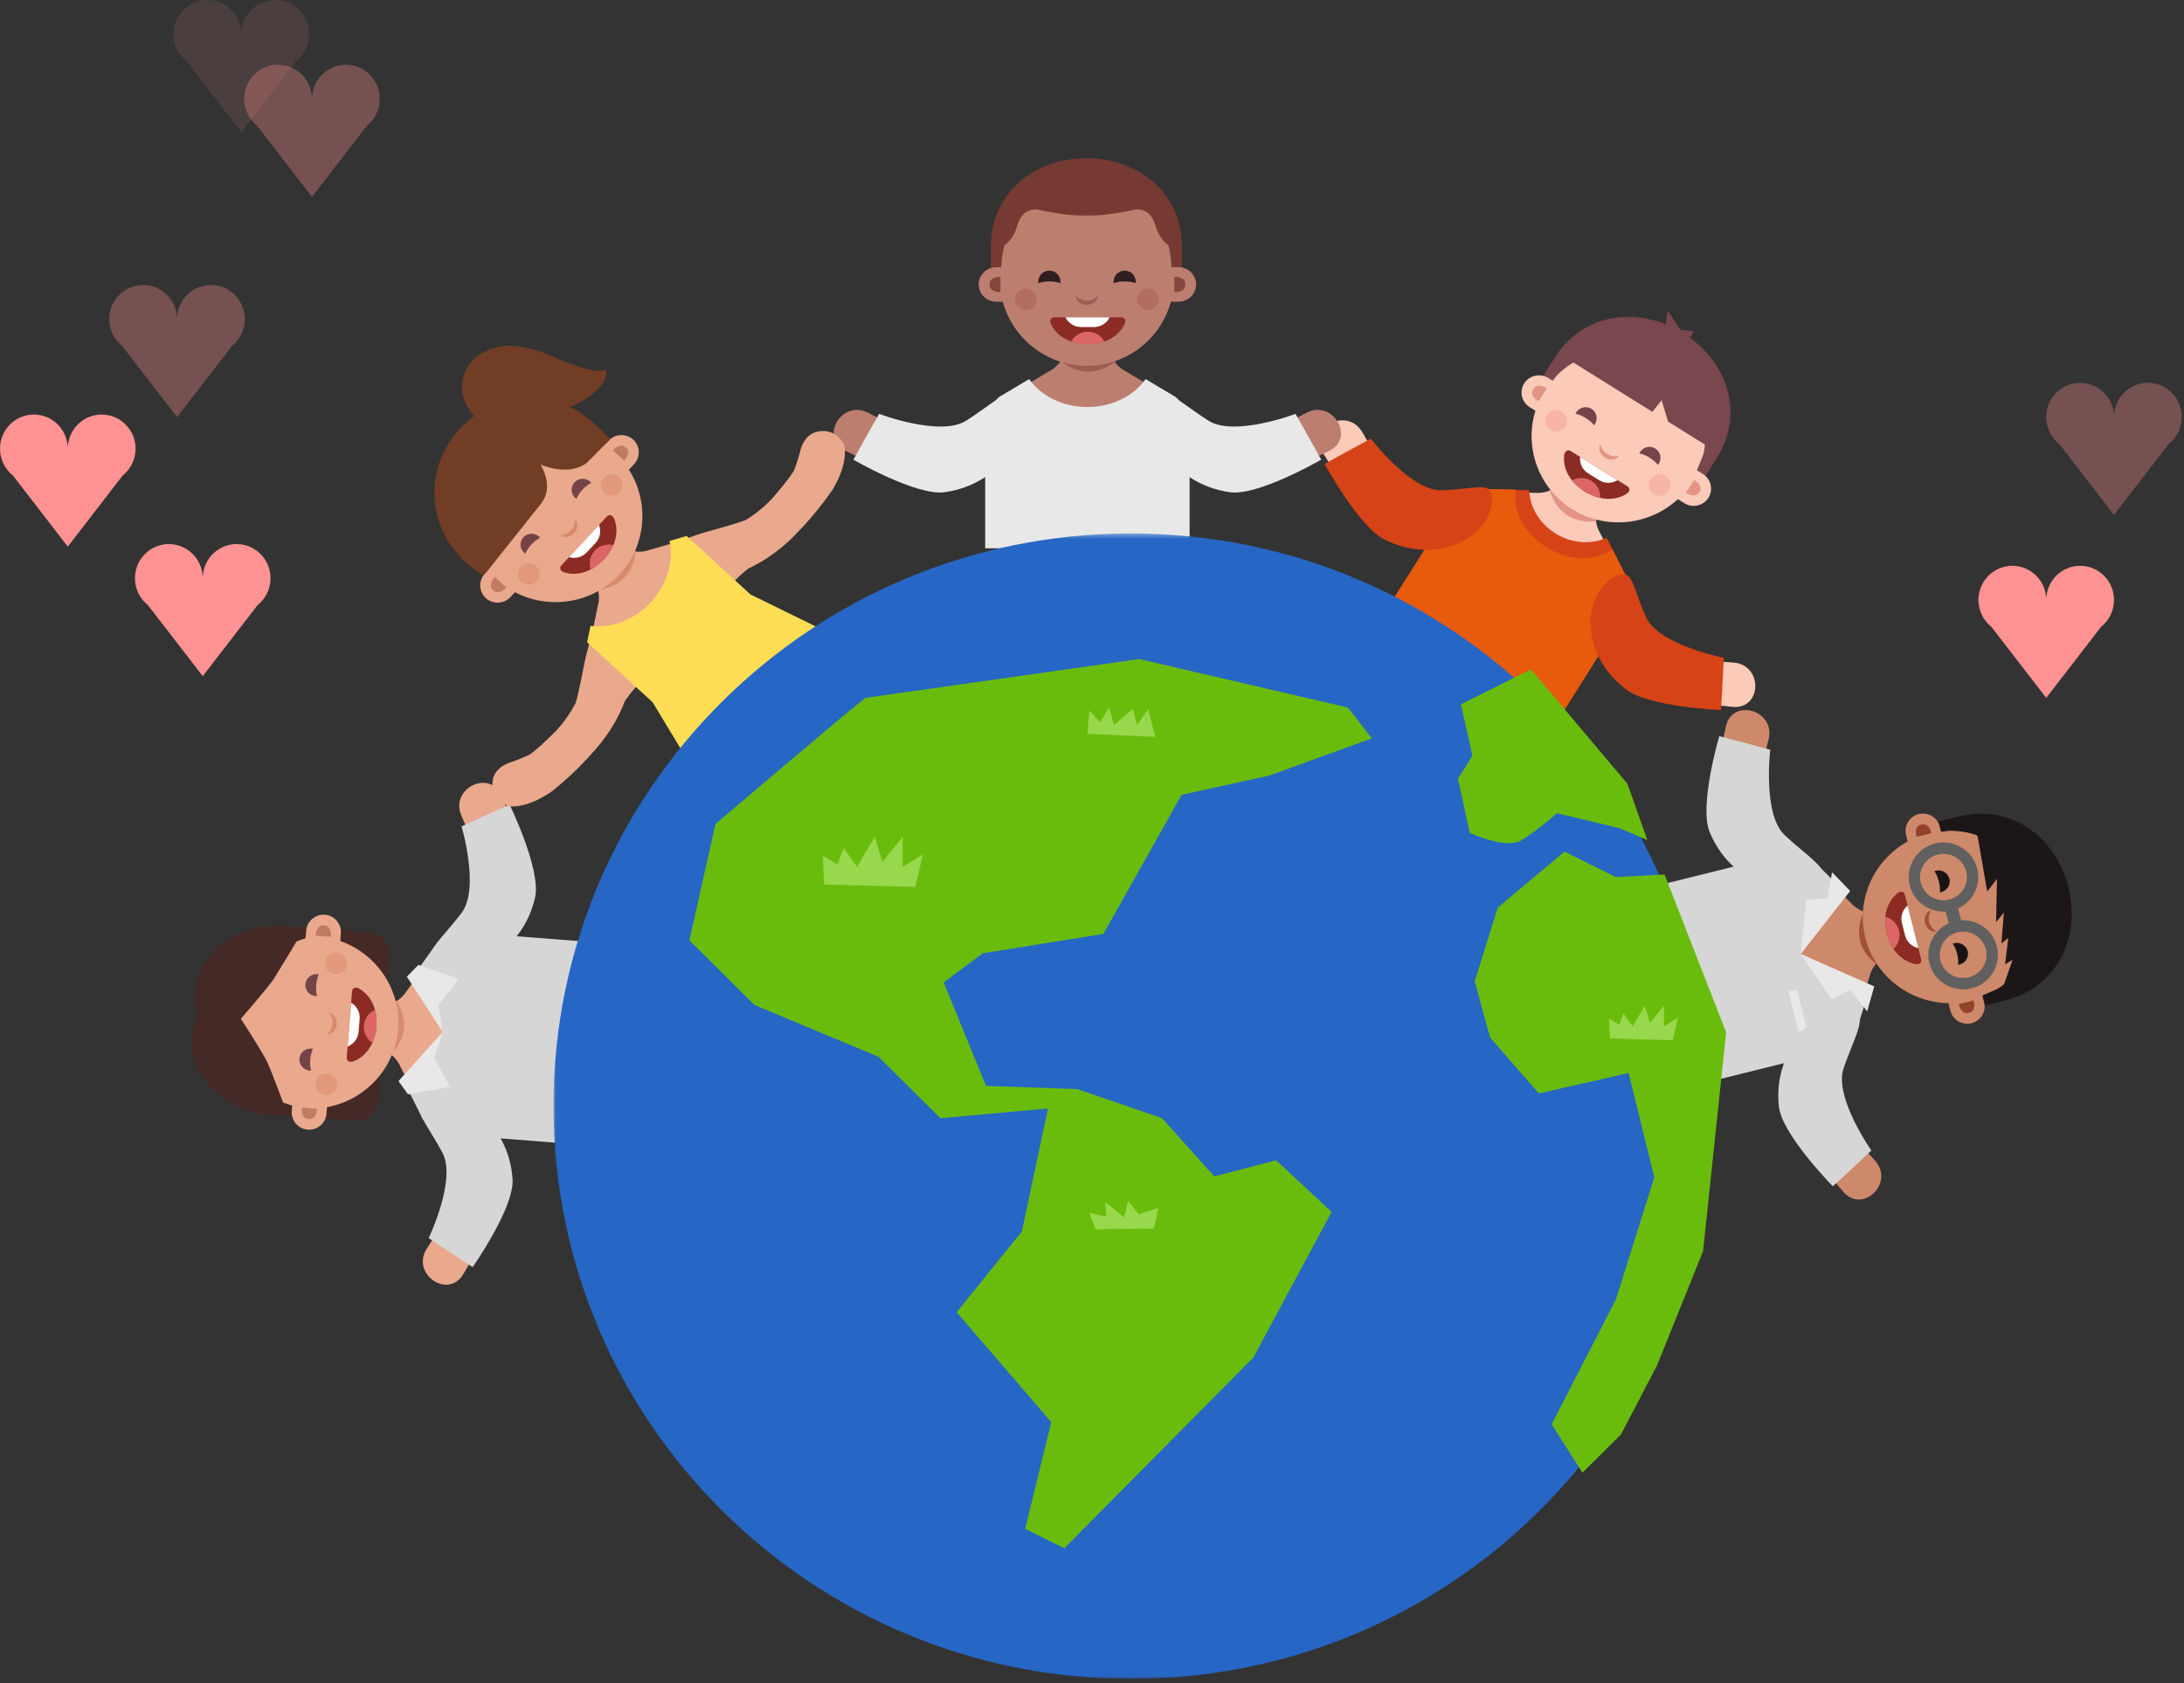 <?xml version="1.0" encoding="UTF-8"?>
<svg width="432px" height="333px" viewBox="0 0 432 333" version="1.1" xmlns="http://www.w3.org/2000/svg" xmlns:xlink="http://www.w3.org/1999/xlink">
    <rect x="0" y="0" width="432" height="333" fill="#333333" stroke="none"/>
    <!-- Generator: Sketch 47.1 (45422) - http://www.bohemiancoding.com/sketch -->
    <title>morethan_1</title>
    <desc>Created with Sketch.</desc>
    <defs>
        <polygon id="path-1" points="228.43 227.045 0.02 227.045 0.02 0.423 228.43 0.423 228.43 227.045"></polygon>
    </defs>
    <g id="Page-1" stroke="none" stroke-width="1" fill="none" fill-rule="evenodd">
        <g id="graphics" transform="translate(-249, -1985)">
            <g id="more-than-an-investment" transform="translate(249, 1975)">
                <g id="morethan_1" transform="translate(0, 10)">
                    <g id="Page-1" transform="translate(37.834, 30.73)">
                        <g id="Group-55" transform="translate(223.014, 30.483)">
                            <path d="M60.601,53.886 L55.746,44.423 C54.764,42.82 54.824,41.369 54.824,41.369 L50.106,38.914 L45.818,35.776 C45.818,35.776 44.529,36.464 42.648,36.288 L31.947,36.09 C31.947,36.09 28.57,36.474 26.323,40.038 L25.061,42.037 L41.436,52.206 L41.844,52.46 L58.218,62.63 L59.48,60.63 C61.728,57.067 60.601,53.886 60.601,53.886" id="Fill-1" fill="#FBCAB9"></path>
                            <polygon id="Fill-3" fill="#FBCAB9" points="52.548 44.928 43.586 39.362 49.596 29.836 58.558 35.402"></polygon>
                            <path d="M45.683,35.832 C46.412,38.057 47.605,39.766 49.299,40.817 C50.851,41.781 52.721,42.131 54.819,41.938 L61.368,31.56 L52.035,25.763 L45.683,35.832 Z" id="Fill-5" fill="#E39485"></path>
                            <path d="M60.774,34.627 L50.135,28.02 C44.848,24.737 43.23,17.759 46.54,12.514 L47.552,10.908 C50.862,5.663 57.894,4.058 63.181,7.341 L73.82,13.948 C79.107,17.232 80.725,24.209 77.416,29.454 L76.403,31.06 C73.094,36.305 66.061,37.911 60.774,34.627" id="Fill-7" fill="#79474D"></path>
                            <path d="M50.16,39.553 L50.16,39.553 C42.143,34.574 39.69,23.992 44.708,16.038 C49.727,8.083 60.391,5.648 68.409,10.628 C76.426,15.607 78.88,26.189 73.862,34.143 C68.843,42.098 58.178,44.532 50.16,39.553" id="Fill-9" fill="#FBCAB9"></path>
                            <path d="M44.439,13.099 L46.694,9.524 C52.277,0.674 63.233,-0.788 72.045,4.684 C80.856,10.156 84.318,20.573 78.735,29.422 L76.48,32.997 L74.653,32.177 L76.815,26.976 L66.354,13.137 L49.527,9.895 L46.113,14.338 L44.439,13.099 Z" id="Fill-11" fill="#79474D"></path>
                            <path d="M44.647,21.159 L41.732,19.347 C40.128,18.352 39.637,16.236 40.641,14.645 C41.645,13.054 43.778,12.567 45.382,13.563 L48.297,15.373 C49.9,16.369 50.391,18.485 49.388,20.077 C48.384,21.667 46.25,22.154 44.647,21.159" id="Fill-13" fill="#FBCAB9"></path>
                            <path d="M45.084,15.643 L44.902,15.529 C44,14.969 42.968,14.977 42.609,15.547 L42.319,16.007 C41.959,16.576 42.403,17.5 43.305,18.06 L43.487,18.174 L45.084,15.643 Z" id="Fill-15" fill="#E39485"></path>
                            <path d="M69.428,36.548 L72.344,38.359 C73.947,39.354 76.08,38.868 77.084,37.277 C78.087,35.686 77.597,33.57 75.993,32.574 L73.078,30.763 C71.474,29.768 69.342,30.254 68.338,31.845 C67.334,33.436 67.825,35.552 69.428,36.548" id="Fill-17" fill="#FBCAB9"></path>
                            <path d="M74.238,33.748 L74.42,33.861 C75.321,34.421 75.766,35.346 75.407,35.915 L75.116,36.375 C74.757,36.945 73.725,36.952 72.823,36.392 L72.641,36.279 L74.238,33.748 Z" id="Fill-19" fill="#E39485"></path>
                            <path d="M61.063,35.001 L55.596,31.607 L55.293,31.418 L49.826,28.024 C49.826,28.024 48.915,27.457 48.586,28.65 C48.586,28.65 47.626,32.75 52.445,35.931 L52.441,35.938 C52.493,35.97 52.543,35.998 52.595,36.028 C52.646,36.061 52.694,36.094 52.745,36.126 L52.749,36.12 C57.739,39.03 61.037,36.383 61.037,36.383 C61.974,35.568 61.063,35.001 61.063,35.001" id="Fill-21" fill="#8B2B23"></path>
                            <path d="M53.924,33.923 C52.719,33.174 51.255,33.189 50.096,33.83 C50.662,34.539 51.423,35.256 52.446,35.931 L52.441,35.938 C52.493,35.97 52.544,35.998 52.595,36.029 C52.646,36.061 52.693,36.094 52.745,36.126 L52.748,36.12 C53.809,36.737 54.79,37.103 55.682,37.299 C55.755,35.984 55.129,34.671 53.924,33.923" id="Fill-23" fill="#DC6666"></path>
                            <path d="M57.067,28.605 C56.295,28.126 55.822,27.381 55.752,26.67 L55.69,26.77 C55.201,27.544 55.622,28.687 56.623,29.309 C57.626,29.932 58.846,29.807 59.334,29.033 L59.396,28.934 C58.721,29.182 57.839,29.085 57.067,28.605" id="Fill-25" fill="#E39483"></path>
                            <path d="M52.81,21.489 C53.511,21.924 54.087,22.437 54.478,22.936 L54.644,22.674 C55.283,21.661 54.971,20.314 53.951,19.68 C52.93,19.047 51.573,19.357 50.934,20.37 L50.768,20.632 L50.769,20.633 C51.392,20.763 52.108,21.052 52.81,21.489" id="Fill-27" fill="#754448"></path>
                            <path d="M65.439,29.332 C66.14,29.767 66.716,30.28 67.107,30.78 L67.108,30.78 L67.273,30.517 C67.912,29.505 67.6,28.157 66.58,27.524 C65.559,26.89 64.202,27.201 63.563,28.213 L63.397,28.476 C64.021,28.606 64.738,28.896 65.439,29.332" id="Fill-29" fill="#754448"></path>
                            <path d="M48.784,23.182 C48.154,24.181 46.827,24.483 45.821,23.858 C44.814,23.233 44.509,21.917 45.139,20.918 C45.768,19.92 47.096,19.617 48.102,20.242 C49.108,20.867 49.413,22.183 48.784,23.182" id="Fill-31" fill="#F8B4A8"></path>
                            <path d="M69.249,35.891 C68.619,36.89 67.292,37.193 66.286,36.568 C65.28,35.942 64.974,34.627 65.604,33.628 C66.234,32.629 67.561,32.327 68.567,32.952 C69.574,33.577 69.878,34.893 69.249,35.891" id="Fill-33" fill="#F8B4A8"></path>
                            <path d="M55.566,31.588 L55.262,31.4 L51.705,29.19 C51.575,30.445 52.149,31.73 53.295,32.442 L55.481,33.8 C56.627,34.511 58.042,34.462 59.123,33.797 L55.566,31.588 Z" id="Fill-35" fill="#FFFFFF"></path>
                            <polygon id="Fill-37" fill="#79474D" points="77.407 27.389 69.107 22.208 67.824 17.97 66 20.269 49.14 9.745 57.952 4.052 79.699 17.6"></polygon>
                            <polygon id="Fill-39" fill="#79474D" points="71.889 4.587 69.014 0.224 68.505 3.775"></polygon>
                            <polygon id="Fill-41" fill="#79474D" points="73.25 5.862 74.224 4.319 70.11 3.912"></polygon>
                            <path d="M11.715,28.293 C11.449,28.185 11.204,28.049 10.994,27.876 C10.138,27.171 9.254,25.307 8.534,24.154 C5.468,19.247 -2.306,23.377 0.755,28.277 C2.155,30.516 3.429,32.748 5.553,34.391 L11.715,28.293 Z" id="Fill-43" fill="#FBCAB9"></path>
                            <path d="M61.393,53.922 L56.947,45.179 C53.944,46.566 50.097,46.367 46.825,44.335 C43.591,42.327 41.734,39.033 41.64,35.783 L31.769,35.524 C31.769,35.524 28.278,35.924 25.95,39.613 L22.709,44.752 L56.987,66.04 L60.228,60.902 C62.556,57.212 61.393,53.922 61.393,53.922" id="Fill-45" fill="#D64316"></path>
                            <path d="M61.358,53.9 L58.084,47.518 C54.65,49.848 49.454,49.812 45.047,47.076 C40.649,44.345 38.345,39.733 38.946,35.656 L31.734,35.502 C31.734,35.502 28.242,35.902 25.915,39.591 L13.403,59.425 L47.681,80.712 L60.193,60.88 C62.521,57.19 61.358,53.9 61.358,53.9" id="Fill-47" fill="#E85A0C"></path>
                            <path d="M32.949,41.938 C32.949,41.938 35.49,37.637 33.656,35.645 C32.633,34.535 28.604,35.753 24.173,35.785 C18.097,35.827 10.31,25.578 10.31,25.578 C4.86,28.499 1.161,30.582 1.161,30.582 C1.161,30.582 7.94,43.03 13.026,45.548 C22.872,50.423 30.007,44.968 30.007,44.968 C30.007,44.968 31.506,43.833 32.949,41.938" id="Fill-49" fill="#D64316"></path>
                            <path d="M77.037,68.86 C77.251,69.05 77.481,69.21 77.73,69.322 C78.743,69.777 80.819,69.751 82.178,69.89 C87.967,70.483 87.62,79.225 81.841,78.634 C79.199,78.364 76.619,78.202 74.202,77.023 L77.037,68.86 Z" id="Fill-51" fill="#FBCAB9"></path>
                            <path d="M55.388,55.873 C55.388,55.873 58.176,51.725 60.784,52.492 C62.238,52.921 62.893,57.048 64.801,61.017 C67.418,66.457 80.112,68.928 80.112,68.928 C79.845,75.068 79.574,79.28 79.574,79.28 C79.574,79.28 65.326,78.67 60.821,75.23 C52.1,68.573 53.926,59.823 53.926,59.823 C53.926,59.823 54.3,57.989 55.388,55.873" id="Fill-53" fill="#D64316"></path>
                        </g>
                        <g id="Group-273" transform="translate(0, 0.441)">
                            <path d="M48.913,156.151 L42.696,164.794 C41.717,166.4 40.393,167.017 40.393,167.017 L40.377,172.303 L39.554,177.525 C39.554,177.525 40.763,178.341 41.475,180.079 L46.242,189.587 C46.242,189.587 48.145,192.38 52.368,192.712 L54.738,192.898 L56.265,173.792 L56.302,173.315 L57.829,154.209 L55.459,154.022 C51.235,153.691 48.913,156.151 48.913,156.151" id="Fill-56" fill="#EAA98C"></path>
                            <path d="M48.497,155.55 L44.455,161.162 C47.597,163.734 49.623,171.604 49.664,172.912 C49.692,173.781 46.146,181.893 42.635,183.942 L45.735,190.116 C45.735,190.116 47.706,193.004 52.079,193.348 L75.588,195.197 L78.783,155.199 L55.274,153.35 C50.9,153.006 48.497,155.55 48.497,155.55" id="Fill-58" fill="#D6D6D6"></path>
                            <path d="M39.294,177.697 C40.946,176.027 41.922,174.189 42.08,172.213 C42.225,170.401 41.674,168.594 40.532,166.836 L28.229,165.869 L27.359,176.759 L39.294,177.697 Z" id="Fill-60" fill="#D88B6C"></path>
                            <path d="M39.255,157.955 L36.967,186.593 C36.777,188.969 34.662,190.759 32.267,190.571 L18.008,189.45 C15.613,189.261 13.809,187.163 13.999,184.787 L16.287,156.149 C16.476,153.773 18.591,151.982 20.986,152.171 L35.245,153.292 C37.64,153.48 39.444,155.579 39.255,157.955" id="Fill-62" fill="#442927"></path>
                            <path d="M31.6,165.387 L30.609,177.801 C30.116,183.97 24.626,188.618 18.408,188.128 L16.505,187.979 C10.288,187.49 5.604,182.043 6.098,175.874 L7.089,163.46 C7.582,157.291 13.072,152.644 19.289,153.133 L21.192,153.283 C27.41,153.772 32.093,159.218 31.6,165.387" id="Fill-64" fill="#79474D"></path>
                            <path d="M40.907,172.452 L40.907,172.452 C40.159,181.807 31.834,188.854 22.405,188.112 C12.976,187.371 5.873,179.11 6.62,169.756 C7.367,160.401 15.693,153.353 25.122,154.094 C34.551,154.836 41.654,163.098 40.907,172.452" id="Fill-66" fill="#EAA98C"></path>
                            <path d="M19.902,189.707 L15.664,189.374 C8.27,188.792 2.896,184.775 0.656,178.844 C-0.25,176.447 -0.05,174.445 0.267,172.799 C0.493,171.625 1.342,169.782 1.35,169.678 C1.357,169.59 0.666,167.899 0.636,166.714 C0.587,164.781 0.947,162.196 2.421,159.798 C5.668,154.512 11.498,151.424 18.65,151.987 L22.888,152.32 L22.998,154.307 L20.835,155.081 C20.835,155.081 17.655,160.396 16.387,162.41 C15.44,163.912 9.813,170.405 9.813,170.405 C9.813,170.405 13.983,176.764 15.058,179.043 C15.876,180.778 18.171,186.984 18.171,186.984 L20.236,187.661 L19.902,189.707 Z" id="Fill-68" fill="#442927"></path>
                            <path d="M27.01,185.801 L26.738,189.202 C26.589,191.074 24.923,192.483 23.038,192.335 C21.152,192.187 19.732,190.534 19.881,188.663 L20.153,185.261 C20.302,183.39 21.967,181.981 23.853,182.129 C25.739,182.277 27.159,183.93 27.01,185.801" id="Fill-70" fill="#EAA98C"></path>
                            <path d="M21.878,187.964 L21.861,188.177 C21.777,189.229 22.26,190.134 22.935,190.187 L23.481,190.23 C24.156,190.283 24.777,189.466 24.861,188.413 L24.877,188.2 L21.878,187.964 Z" id="Fill-72" fill="#C17B5F"></path>
                            <path d="M29.32,156.885 L29.591,153.483 C29.741,151.612 28.32,149.961 26.434,149.812 C24.549,149.664 22.884,151.073 22.734,152.944 L22.463,156.346 C22.313,158.217 23.734,159.868 25.62,160.017 C27.505,160.165 29.17,158.756 29.32,156.885" id="Fill-74" fill="#EAA98C"></path>
                            <path d="M24.595,153.946 L24.612,153.734 C24.696,152.682 25.317,151.864 25.992,151.916 L26.537,151.96 C27.213,152.012 27.696,152.917 27.612,153.969 L27.595,154.181 L24.595,153.946 Z" id="Fill-76" fill="#C17B5F"></path>
                            <path d="M31.802,164.961 L31.292,171.339 L31.264,171.693 L30.755,178.072 C30.755,178.072 30.67,179.135 31.888,178.874 C31.888,178.874 35.996,177.825 36.614,172.114 L36.621,172.115 C36.626,172.054 36.628,171.997 36.631,171.938 C36.637,171.878 36.644,171.821 36.65,171.761 L36.642,171.76 C36.938,166.024 33.048,164.346 33.048,164.346 C31.887,163.897 31.802,164.961 31.802,164.961" id="Fill-78" fill="#8B2B23"></path>
                            <path d="M34.135,171.741 C34.022,173.147 34.713,174.429 35.82,175.153 C36.193,174.327 36.482,173.326 36.613,172.114 L36.621,172.114 C36.626,172.054 36.627,171.997 36.631,171.938 C36.637,171.878 36.645,171.822 36.65,171.761 L36.642,171.76 C36.705,170.542 36.578,169.509 36.341,168.635 C35.132,169.178 34.247,170.335 34.135,171.741" id="Fill-80" fill="#DC6666"></path>
                            <path d="M27.929,171.431 C27.857,172.332 27.411,173.093 26.808,173.482 L26.925,173.492 C27.843,173.564 28.67,172.667 28.763,171.497 C28.857,170.327 28.183,169.312 27.265,169.24 L27.147,169.23 C27.681,169.71 28.002,170.53 27.929,171.431" id="Fill-82" fill="#D88B6C"></path>
                            <path d="M23.535,178.465 C23.6,177.647 23.792,176.904 24.058,176.328 L23.747,176.304 C22.547,176.21 21.487,177.106 21.392,178.297 C21.296,179.488 22.201,180.539 23.401,180.633 L23.713,180.658 L23.713,180.657 C23.541,180.048 23.469,179.284 23.535,178.465" id="Fill-84" fill="#754448"></path>
                            <path d="M24.712,163.729 C24.777,162.91 24.969,162.167 25.235,161.592 L25.235,161.592 L24.924,161.567 C23.724,161.473 22.664,162.37 22.569,163.561 C22.474,164.751 23.378,165.802 24.578,165.897 L24.89,165.921 C24.719,165.312 24.646,164.547 24.712,163.729" id="Fill-86" fill="#754448"></path>
                            <path d="M26.908,181.226 C28.092,181.319 28.975,182.346 28.881,183.521 C28.787,184.695 27.752,185.571 26.568,185.478 C25.385,185.385 24.501,184.359 24.595,183.184 C24.689,182.01 25.725,181.133 26.908,181.226" id="Fill-88" fill="#E2987A"></path>
                            <path d="M28.816,157.347 C29.999,157.44 30.882,158.467 30.788,159.641 C30.695,160.815 29.659,161.692 28.476,161.599 C27.292,161.506 26.409,160.478 26.503,159.304 C26.597,158.129 27.632,157.254 28.816,157.347" id="Fill-90" fill="#E2987A"></path>
                            <path d="M31.289,171.374 L31.261,171.729 L30.929,175.88 C32.112,175.414 32.995,174.316 33.102,172.979 L33.306,170.428 C33.412,169.091 32.715,167.868 31.621,167.223 L31.289,171.374 Z" id="Fill-92" fill="#FFFFFF"></path>
                            <polygon id="Fill-94" fill="#E8E8E8" points="40.994 182.71 49.77 172.965 48.04 178.165 51.199 183.868 42.865 185.347"></polygon>
                            <polygon id="Fill-96" fill="#E8E8E8" points="42.644 162.061 49.763 173.056 48.879 167.65 52.905 162.512 44.91 159.749"></polygon>
                            <path d="M48.734,211.302 C48.76,211.586 48.752,211.864 48.695,212.13 C48.459,213.208 47.201,214.847 46.504,216.012 C43.533,220.977 50.817,225.91 53.782,220.953 C55.137,218.688 56.544,216.535 57.031,213.907 L48.734,211.302 Z" id="Fill-98" fill="#EAA98C"></path>
                            <path d="M51.451,184.944 C51.451,184.944 62.808,189.968 63.553,202.177 C63.896,207.806 55.655,219.532 55.655,219.532 C55.655,219.532 52.084,217.238 46.956,213.792 C46.956,213.792 52.521,202.205 49.676,196.879 C47.601,192.994 44.677,189.148 44.959,187.67 C45.54,184.618 50.657,184.909 50.657,184.909" id="Fill-100" fill="#D6D6D6"></path>
                            <path d="M54.824,135.063 C54.895,134.786 54.932,134.51 54.917,134.24 C54.855,133.138 53.873,131.323 53.37,130.063 C51.224,124.695 59.201,120.963 61.342,126.321 C62.32,128.77 63.367,131.116 63.431,133.787 L54.824,135.063 Z" id="Fill-102" fill="#EAA98C"></path>
                            <path d="M53.323,161.516 C53.323,161.516 65.335,158.33 68.009,146.389 C69.242,140.884 62.965,128.018 62.965,128.018 C62.965,128.018 59.076,129.724 53.464,132.327 C53.464,132.327 57.119,144.638 53.464,149.453 C50.798,152.965 47.301,156.305 47.344,157.809 C47.433,160.915 52.533,161.427 52.533,161.427" id="Fill-104" fill="#D6D6D6"></path>
                            <path d="M328.786,172.376 L331.903,162.218 C332.315,160.386 333.372,159.383 333.372,159.383 L331.689,154.367 L330.792,149.157 C330.792,149.157 329.383,148.766 328.151,147.344 L320.578,139.839 C320.578,139.839 317.878,137.793 313.767,138.814 L311.461,139.386 L316.152,157.979 L316.269,158.444 L320.959,177.036 L323.265,176.463 C327.375,175.443 328.786,172.376 328.786,172.376" id="Fill-106" fill="#CE896A"></path>
                            <path d="M329.373,172.815 L331.402,166.217 C329.539,165.51 327.819,164.289 326.409,162.675 C324.939,160.993 318.354,157.569 318.354,157.569 C318.354,157.569 322.596,152.169 322.95,150.181 C323.368,147.83 324.363,145.703 325.81,144.048 L320.889,139.178 C320.889,139.178 318.094,137.063 313.837,138.12 L290.96,143.8 L300.78,182.723 L323.656,177.043 C327.912,175.985 329.373,172.815 329.373,172.815" id="Fill-108" fill="#D6D6D6"></path>
                            <path d="M330.983,148.913 C329.954,151.017 329.618,153.069 330.104,154.991 C330.549,156.755 331.651,158.293 333.298,159.598 L345.27,156.625 L342.597,146.029 L330.983,148.913 Z" id="Fill-110" fill="#A05138"></path>
                            <path d="M342.229,158.147 L339.182,146.067 C337.668,140.064 341.378,133.923 347.429,132.421 L349.281,131.961 C355.331,130.458 361.52,134.141 363.034,140.144 L366.082,152.224 C367.596,158.228 363.885,164.368 357.835,165.87 L355.983,166.33 C349.932,167.833 343.744,164.151 342.229,158.147" id="Fill-112" fill="#1C1617"></path>
                            <path d="M331.139,154.394 L331.139,154.394 C328.843,145.291 334.471,135.978 343.646,133.7 C352.822,131.421 362.207,137.005 364.504,146.109 C366.8,155.212 361.173,164.525 351.997,166.803 C342.821,169.082 333.435,163.497 331.139,154.394" id="Fill-114" fill="#CE896A"></path>
                            <path d="M345.507,131.397 L349.631,130.373 C359.837,127.838 368.754,134.322 371.278,144.328 C373.802,154.333 369.015,164.22 358.808,166.754 L354.685,167.779 L353.941,165.93 L359.133,163.671 L366.354,145.24 L351.412,132.589 L345.847,133.442 L345.507,131.397 Z" id="Fill-116" fill="#1C1617"></path>
                            <path d="M340.023,137.347 L339.188,134.037 C338.729,132.216 339.855,130.354 341.69,129.898 C343.525,129.442 345.402,130.559 345.861,132.38 L346.696,135.69 C347.156,137.51 346.03,139.374 344.195,139.829 C342.361,140.285 340.483,139.167 340.023,137.347" id="Fill-118" fill="#CE896A"></path>
                            <path d="M344.193,133.674 L344.141,133.467 C343.883,132.442 343.135,131.738 342.477,131.902 L341.947,132.033 C341.29,132.196 340.963,133.167 341.221,134.191 L341.274,134.399 L344.193,133.674 Z" id="Fill-120" fill="#93422C"></path>
                            <path d="M347.122,165.486 L347.957,168.796 C348.416,170.617 350.293,171.733 352.129,171.277 C353.964,170.822 355.089,168.96 354.63,167.139 L353.795,163.829 C353.335,162.008 351.458,160.891 349.623,161.347 C347.788,161.803 346.662,163.665 347.122,165.486" id="Fill-122" fill="#CE896A"></path>
                            <path d="M352.544,166.778 L352.597,166.984 C352.855,168.008 352.529,168.98 351.872,169.143 L351.342,169.274 C350.684,169.437 349.936,168.733 349.677,167.709 L349.625,167.503 L352.544,166.778 Z" id="Fill-124" fill="#93422C"></path>
                            <path d="M342.175,158.615 L340.61,152.408 L340.523,152.063 L338.957,145.856 C338.957,145.856 338.695,144.822 337.625,145.455 C337.625,145.455 334.069,147.748 335.317,153.356 L335.309,153.358 C335.324,153.417 335.342,153.472 335.357,153.529 C335.371,153.588 335.382,153.645 335.396,153.703 L335.404,153.701 C336.966,159.231 341.192,159.592 341.192,159.592 C342.437,159.651 342.175,158.615 342.175,158.615" id="Fill-126" fill="#8B2B23"></path>
                            <path d="M337.786,152.926 C337.441,151.559 336.375,150.562 335.093,150.225 C335.005,151.127 335.052,152.167 335.317,153.357 L335.309,153.358 C335.324,153.417 335.341,153.472 335.357,153.529 C335.371,153.588 335.382,153.644 335.397,153.703 L335.404,153.701 C335.736,154.875 336.188,155.814 336.693,156.569 C337.664,155.672 338.131,154.294 337.786,152.926" id="Fill-128" fill="#DC6666"></path>
                            <path d="M343.767,151.258 C343.546,150.381 343.726,149.519 344.171,148.959 L344.057,148.988 C343.165,149.209 342.669,150.321 342.956,151.46 C343.243,152.598 344.209,153.347 345.101,153.125 L345.215,153.097 C344.556,152.811 343.989,152.135 343.767,151.258" id="Fill-130" fill="#A05138"></path>
                            <path d="M345.674,143.201 C345.875,143.998 345.931,144.763 345.864,145.392 L346.167,145.317 C347.335,145.027 348.051,143.842 347.759,142.683 C347.467,141.525 346.272,140.814 345.104,141.104 L344.801,141.179 L344.801,141.18 C345.159,141.703 345.473,142.404 345.674,143.201" id="Fill-132" fill="#191414"></path>
                            <path d="M349.292,157.541 C349.493,158.338 349.548,159.103 349.481,159.733 L349.785,159.657 C350.953,159.367 351.669,158.181 351.377,157.024 C351.084,155.865 349.89,155.154 348.722,155.445 L348.419,155.52 C348.777,156.043 349.09,156.745 349.292,157.541" id="Fill-134" fill="#191414"></path>
                            <path d="M340.601,152.374 L340.514,152.029 L339.495,147.99 C338.524,148.805 338.04,150.125 338.368,151.426 L338.994,153.909 C339.323,155.211 340.376,156.148 341.62,156.414 L340.601,152.374 Z" id="Fill-136" fill="#FFFFFF"></path>
                            <polygon id="Fill-138" fill="#1C1617" points="353.157 133.167 355.241 145.222 357.176 142.7 356.993 151.277 358.537 149.366 358.052 155.481 359.413 154.399 358.766 159.641 360.274 158.702 357.973 165.292 365.037 162.338 370.344 145.295"></polygon>
                            <path d="M348.106,148.338 L349.123,152.2" id="Stroke-140" stroke="#606060" stroke-width="2.528"></path>
                            <path d="M347.993,147.892 C344.91,148.658 341.784,146.798 341.012,143.739 C340.241,140.679 342.115,137.578 345.198,136.812 C348.282,136.046 351.407,137.906 352.179,140.966 C352.952,144.025 351.077,147.126 347.993,147.892 Z" id="Stroke-142" stroke="#606060" stroke-width="2.251"></path>
                            <path d="M351.875,163.28 C348.791,164.045 345.666,162.185 344.894,159.126 C344.122,156.067 345.996,152.965 349.08,152.2 C352.164,151.434 355.289,153.294 356.061,156.353 C356.833,159.413 354.959,162.514 351.875,163.28 Z" id="Stroke-144" stroke="#606060" stroke-width="2.251"></path>
                            <polygon id="Fill-146" fill="#E8E8E8" points="328.136 145.109 318.354 157.569 319.476 146.843 323.626 146.632 324.56 141.412"></polygon>
                            <polygon id="Fill-148" fill="#E8E8E8" points="332.899 163.988 318.354 157.569 324.437 166.506 328.197 164.753 331.5 168.921"></polygon>
                            <polygon id="Fill-150" fill="#E8E8E8" points="317.905 172.893 315.915 165.005 317.607 164.585 319.596 172.473"></polygon>
                            <path d="M311.443,120.095 C311.327,119.834 311.244,119.568 311.214,119.298 C311.091,118.202 311.757,116.251 312.043,114.925 C313.264,109.279 304.776,106.907 303.558,112.543 C303.001,115.119 302.359,117.604 302.742,120.249 L311.443,120.095 Z" id="Fill-152" fill="#CE896A"></path>
                            <path d="M317.333,145.937 C317.333,145.937 304.955,144.767 300.327,133.43 C298.194,128.202 302.239,114.482 302.239,114.482 C302.239,114.482 306.36,115.527 312.328,117.172 C312.328,117.172 310.775,129.915 315.182,134.063 C318.397,137.091 322.404,139.811 322.611,141.301 C323.041,144.379 318.097,145.719 318.097,145.719" id="Fill-154" fill="#D6D6D6"></path>
                            <path d="M330.158,194.284 C330.179,194.569 330.233,194.842 330.335,195.094 C330.747,196.119 332.26,197.528 333.142,198.564 C336.899,202.973 330.538,209.034 326.788,204.631 C325.074,202.62 323.328,200.727 322.409,198.215 L330.158,194.284 Z" id="Fill-156" fill="#CE896A"></path>
                            <path d="M323.084,168.736 C323.084,168.736 312.721,175.553 314.022,187.717 C314.622,193.325 324.704,203.537 324.704,203.537 C324.704,203.537 327.843,200.69 332.326,196.449 C332.326,196.449 324.907,185.935 326.824,180.215 C328.223,176.042 330.466,171.771 329.941,170.359 C328.86,167.443 323.862,168.571 323.862,168.571" id="Fill-158" fill="#D6D6D6"></path>
                            <path d="M194.156,47.844 L184.981,42.378 C183.29,41.537 182.566,40.276 182.566,40.276 L177.253,40.678 L171.942,40.276 C171.942,40.276 171.217,41.537 169.528,42.378 L160.352,47.844 C160.352,47.844 157.695,49.947 157.695,54.151 L157.695,56.509 L177.013,56.509 L177.495,56.509 L196.813,56.509 L196.813,54.151 C196.813,49.947 194.156,47.844 194.156,47.844" id="Fill-160" fill="#BC7E6F"></path>
                            <path d="M194.728,47.385 L188.77,43.831 C186.433,47.142 182.151,49.362 177.254,49.362 C172.355,49.362 168.074,47.142 165.737,43.831 L159.78,47.385 C159.78,47.385 157.034,49.562 157.034,53.915 L157.034,77.312 L197.473,77.312 L197.473,53.915 C197.473,49.562 194.728,47.385 194.728,47.385" id="Fill-162" fill="#E8E8E8"></path>
                            <path d="M171.749,40.033 C173.556,41.535 175.482,42.355 177.479,42.355 C179.311,42.355 181.083,41.668 182.759,40.399 L182.759,28.154 L171.749,28.154 L171.749,40.033 Z" id="Fill-164" fill="#9B5D51"></path>
                            <path d="M177.146,41.214 L177.146,41.214 C167.688,41.214 159.95,33.536 159.95,24.151 C159.95,14.767 167.688,7.089 177.146,7.089 C186.604,7.089 194.344,14.767 194.344,24.151 C194.344,33.536 186.604,41.214 177.146,41.214" id="Fill-166" fill="#BC7E6F"></path>
                            <path d="M181.285,31.608 L173.423,31.608 C166.215,31.608 160.318,25.757 160.318,18.606 C160.318,11.455 166.215,5.604 173.423,5.604 L181.285,5.604 C188.493,5.604 194.39,11.455 194.39,18.606 C194.39,25.757 188.493,31.608 181.285,31.608" id="Fill-168" fill="#BC7E6F"></path>
                            <path d="M183.509,31.45 L170.957,31.45 C164.72,31.45 159.617,26.388 159.617,20.199 L159.617,18.305 C159.617,12.117 164.72,7.055 170.957,7.055 L183.509,7.055 C189.746,7.055 194.849,12.117 194.849,18.305 L194.849,20.199 C194.849,26.388 189.746,31.45 183.509,31.45" id="Fill-170" fill="#BC7E6F"></path>
                            <path d="M158.15,21.877 L158.15,17.583 C158.15,7.144 166.654,0.136 177.049,0.136 C187.445,0.136 195.95,7.144 195.95,17.583 L195.95,21.801 L193.962,22.067 L194.08,16.566 L191.514,11.365 L186.964,9.505 L182.742,5.947 L176.917,4.737 L162.94,8.204 L159.881,16.439 L160.231,21.97 L158.15,21.877 Z" id="Fill-172" fill="#773A32"></path>
                            <path d="M162.636,28.523 L159.197,28.523 C157.305,28.523 155.758,26.988 155.758,25.111 C155.758,23.234 157.305,21.699 159.197,21.699 L162.636,21.699 C164.527,21.699 166.076,23.234 166.076,25.111 C166.076,26.988 164.527,28.523 162.636,28.523" id="Fill-174" fill="#BC7E6F"></path>
                            <path d="M160.057,23.618 L159.841,23.618 C158.777,23.618 157.907,24.167 157.907,24.84 L157.907,25.382 C157.907,26.055 158.777,26.604 159.841,26.604 L160.057,26.604 L160.057,23.618 Z" id="Fill-176" fill="#84453D"></path>
                            <path d="M191.871,28.523 L195.311,28.523 C197.202,28.523 198.75,26.988 198.75,25.111 C198.75,23.234 197.202,21.699 195.311,21.699 L191.871,21.699 C189.98,21.699 188.432,23.234 188.432,25.111 C188.432,26.988 189.98,28.523 191.871,28.523" id="Fill-178" fill="#BC7E6F"></path>
                            <path d="M194.451,23.618 L194.666,23.618 C195.73,23.618 196.6,24.167 196.6,24.84 L196.6,25.382 C196.6,26.055 195.73,26.604 194.666,26.604 L194.451,26.604 L194.451,23.618 Z" id="Fill-180" fill="#84453D"></path>
                            <path d="M183.953,31.616 L177.504,31.616 L177.146,31.616 L170.697,31.616 C170.697,31.616 169.622,31.616 169.981,32.801 C169.981,32.801 171.36,36.78 177.146,36.941 L177.146,36.948 C177.207,36.948 177.265,36.945 177.324,36.944 C177.386,36.945 177.444,36.948 177.504,36.948 L177.504,36.941 C183.29,36.78 184.67,32.801 184.67,32.801 C185.029,31.616 183.953,31.616 183.953,31.616" id="Fill-182" fill="#8B2B23"></path>
                            <path d="M177.325,34.459 C175.904,34.459 174.671,35.243 174.031,36.396 C174.89,36.7 175.918,36.906 177.146,36.94 L177.146,36.949 C177.207,36.949 177.265,36.945 177.325,36.944 C177.386,36.945 177.443,36.949 177.504,36.949 L177.504,36.94 C178.732,36.906 179.761,36.7 180.621,36.396 C179.98,35.243 178.746,34.459 177.325,34.459" id="Fill-184" fill="#DC6666"></path>
                            <path d="M177.146,28.298 C176.235,28.298 175.436,27.916 174.997,27.35 L174.997,27.468 C174.997,28.38 175.964,29.128 177.146,29.128 C178.329,29.128 179.296,28.38 179.296,27.468 L179.296,27.35 C178.857,27.916 178.057,28.298 177.146,28.298" id="Fill-186" fill="#9B5D51"></path>
                            <path d="M169.732,24.506 C170.559,24.506 171.321,24.638 171.92,24.855 L171.92,24.545 C171.92,23.351 170.935,22.373 169.732,22.373 C168.528,22.373 167.543,23.351 167.543,24.545 L167.543,24.855 L167.543,24.855 C168.142,24.638 168.904,24.506 169.732,24.506" id="Fill-188" fill="#2D1F20"></path>
                            <path d="M184.631,24.506 C185.458,24.506 186.221,24.638 186.819,24.855 L186.819,24.545 C186.819,23.351 185.834,22.373 184.631,22.373 C183.427,22.373 182.442,23.351 182.442,24.545 L182.442,24.855 L182.443,24.855 C183.041,24.638 183.804,24.506 184.631,24.506" id="Fill-190" fill="#2D1F20"></path>
                            <path d="M167.224,28.061 C167.224,29.239 166.261,30.194 165.075,30.194 C163.887,30.194 162.925,29.239 162.925,28.061 C162.925,26.883 163.887,25.928 165.075,25.928 C166.261,25.928 167.224,26.883 167.224,28.061" id="Fill-192" fill="#B26E60"></path>
                            <path d="M191.368,28.061 C191.368,29.239 190.406,30.194 189.218,30.194 C188.031,30.194 187.069,29.239 187.069,28.061 C187.069,26.883 188.031,25.928 189.218,25.928 C190.406,25.928 191.368,26.883 191.368,28.061" id="Fill-194" fill="#B26E60"></path>
                            <path d="M177.468,31.616 L177.11,31.616 L172.913,31.616 C173.475,32.749 174.648,33.535 176,33.535 L178.579,33.535 C179.931,33.535 181.104,32.749 181.666,31.616 L177.468,31.616 Z" id="Fill-196" fill="#FFFFFF"></path>
                            <path d="M194.672,12.096 L189.43,5.162 L176.318,3.263 L176.306,3.489 L164.686,5.171 L159.445,12.105 L159.007,21.64 L160.214,21.698 C160.214,21.698 160.318,19.04 160.888,17.306 C160.888,17.306 162.68,16.172 163.372,13.497 C163.372,13.497 163.812,11.672 165.123,10.805 C165.123,10.805 166.434,9.938 167.782,10.372 C167.782,10.372 173.783,11.735 177.106,11.437 C180.448,11.7 186.334,10.362 186.334,10.362 C187.683,9.929 188.994,10.796 188.994,10.796 C190.304,11.663 190.745,13.488 190.745,13.488 C191.436,16.163 193.229,17.297 193.229,17.297 C193.799,19.03 193.902,21.689 193.902,21.689 L195.109,21.631 L194.672,12.096 Z" id="Fill-198" fill="#773A32"></path>
                            <path d="M138.698,52.277 C138.415,52.325 138.135,52.339 137.864,52.303 C136.762,52.155 135.016,51.04 133.789,50.443 C128.566,47.897 124.186,55.491 129.4,58.032 C131.784,59.194 134.058,60.415 136.737,60.689 L138.698,52.277 Z" id="Fill-200" fill="#BC7E6F"></path>
                            <path d="M165.395,52.881 C165.395,52.881 161.246,64.511 149.037,66.212 C143.408,66.998 130.976,59.773 130.976,59.773 C130.976,59.773 132.999,56.06 136.056,50.714 C136.056,50.714 148.137,55.303 153.264,52.069 C157.004,49.71 160.636,46.514 162.144,46.676 C165.257,47.009 165.369,52.093 165.369,52.093" id="Fill-202" fill="#E8E8E8"></path>
                            <path d="M215.78,52.277 C216.063,52.325 216.343,52.339 216.614,52.303 C217.716,52.155 219.462,51.04 220.689,50.443 C225.912,47.897 230.293,55.491 225.078,58.032 C222.695,59.194 220.421,60.415 217.742,60.689 L215.78,52.277 Z" id="Fill-204" fill="#BC7E6F"></path>
                            <path d="M189.083,52.881 C189.083,52.881 193.233,64.511 205.441,66.212 C211.07,66.998 223.502,59.773 223.502,59.773 C223.502,59.773 221.48,56.06 218.422,50.714 C218.422,50.714 206.341,55.303 201.214,52.069 C197.475,49.71 193.842,46.514 192.335,46.676 C189.221,47.009 189.11,52.093 189.11,52.093" id="Fill-206" fill="#E8E8E8"></path>
                            <path d="M101.141,74.582 L90.87,77.566 C89.1,78.228 87.675,77.901 87.675,77.901 L84.37,82.047 L80.47,85.648 C80.47,85.648 80.913,87.032 80.391,88.834 L78.217,99.232 C78.217,99.232 77.973,102.594 81.087,105.446 L83.824,107.951 L110.35,79.427 L107.613,76.921 C104.499,74.07 101.141,74.582 101.141,74.582" id="Fill-208" fill="#EAA98C"></path>
                            <path d="M80.16,85.624 C82.498,85.323 84.411,84.477 85.765,83.02 C87.008,81.685 87.7,79.926 87.897,77.844 L78.827,69.541 L71.361,77.569 L80.16,85.624 Z" id="Fill-210" fill="#D88B6C"></path>
                            <path d="M82.001,70.988 L73.042,80.622 C68.591,85.408 61.198,85.892 56.614,81.695 L55.211,80.411 C50.627,76.214 50.519,68.865 54.971,64.078 L63.929,54.445 C68.382,49.658 75.774,49.175 80.357,53.371 L81.76,54.656 C86.344,58.852 86.453,66.201 82.001,70.988" id="Fill-212" fill="#723D25"></path>
                            <path d="M84.694,82.489 L84.694,82.489 C78.28,89.386 67.345,89.822 60.394,83.458 C53.443,77.094 53.002,66.245 59.416,59.347 C65.83,52.451 76.766,52.014 83.717,58.379 C90.669,64.742 91.108,75.592 84.694,82.489" id="Fill-214" fill="#EAA98C"></path>
                            <path d="M65.454,84.464 L63.122,86.972 C61.84,88.351 59.652,88.439 58.262,87.166 C56.872,85.893 56.784,83.723 58.066,82.344 L60.399,79.836 C61.682,78.457 63.869,78.369 65.259,79.642 C66.649,80.914 66.737,83.085 65.454,84.464" id="Fill-216" fill="#EAA98C"></path>
                            <path d="M60.071,83.018 L59.926,83.175 C59.204,83.951 59.021,84.958 59.519,85.414 L59.921,85.782 C60.419,86.237 61.416,85.976 62.137,85.2 L62.284,85.043 L60.071,83.018 Z" id="Fill-218" fill="#C17B5F"></path>
                            <path d="M85.28,63.146 L87.612,60.638 C88.895,59.259 88.806,57.089 87.417,55.816 C86.026,54.543 83.84,54.631 82.557,56.01 L80.224,58.517 C78.941,59.897 79.029,62.067 80.419,63.34 C81.81,64.612 83.997,64.526 85.28,63.146" id="Fill-220" fill="#EAA98C"></path>
                            <path d="M83.395,57.938 L83.541,57.782 C84.262,57.006 85.26,56.744 85.758,57.199 L86.16,57.567 C86.658,58.023 86.474,59.031 85.752,59.807 L85.607,59.963 L83.395,57.938 Z" id="Fill-222" fill="#C17B5F"></path>
                            <path d="M82.201,71.017 L77.828,75.72 L77.585,75.981 L73.212,80.683 C73.212,80.683 72.483,81.467 73.603,82.008 C73.603,82.008 77.487,83.702 81.529,79.591 L81.534,79.597 C81.576,79.552 81.613,79.507 81.653,79.463 C81.694,79.419 81.736,79.38 81.778,79.335 L81.772,79.33 C85.577,75.002 83.565,71.297 83.565,71.297 C82.931,70.233 82.201,71.017 82.201,71.017" id="Fill-224" fill="#8B2B23"></path>
                            <path d="M79.812,77.778 C78.849,78.815 78.593,80.246 79.013,81.494 C79.821,81.072 80.671,80.463 81.529,79.591 L81.535,79.596 C81.576,79.552 81.613,79.507 81.653,79.463 C81.694,79.42 81.736,79.38 81.778,79.335 L81.772,79.331 C82.579,78.411 83.123,77.522 83.481,76.688 C82.193,76.374 80.777,76.742 79.812,77.778" id="Fill-226" fill="#DC6666"></path>
                            <path d="M75.127,73.73 C74.509,74.394 73.684,74.718 72.968,74.656 L73.054,74.734 C73.731,75.354 74.94,75.155 75.742,74.293 C76.544,73.43 76.646,72.219 75.969,71.6 L75.883,71.52 C76.003,72.224 75.745,73.066 75.127,73.73" id="Fill-228" fill="#D88B6C"></path>
                            <path d="M67.291,76.566 C67.852,75.962 68.466,75.495 69.033,75.206 L68.804,74.996 C67.919,74.187 66.527,74.242 65.711,75.119 C64.894,75.997 64.95,77.378 65.835,78.189 L66.065,78.398 L66.065,78.398 C66.31,77.814 66.729,77.17 67.291,76.566" id="Fill-230" fill="#754448"></path>
                            <path d="M77.394,65.701 C77.955,65.098 78.57,64.631 79.137,64.342 L78.907,64.132 C78.022,63.322 76.63,63.378 75.814,64.255 C74.998,65.133 75.054,66.514 75.939,67.324 L76.169,67.534 L76.169,67.534 C76.413,66.95 76.833,66.305 77.394,65.701" id="Fill-232" fill="#754448"></path>
                            <path d="M68.223,80.805 C69.096,81.604 69.15,82.953 68.345,83.819 C67.54,84.685 66.18,84.739 65.308,83.94 C64.435,83.141 64.38,81.792 65.186,80.926 C65.991,80.06 67.351,80.006 68.223,80.805" id="Fill-234" fill="#E2987A"></path>
                            <path d="M84.596,63.2 C85.469,63.999 85.523,65.348 84.718,66.213 C83.913,67.079 82.553,67.134 81.68,66.335 C80.808,65.536 80.753,64.187 81.559,63.321 C82.363,62.455 83.723,62.401 84.596,63.2" id="Fill-236" fill="#E2987A"></path>
                            <path d="M77.803,75.746 L77.561,76.007 L74.714,79.067 C75.934,79.426 77.313,79.104 78.229,78.118 L79.979,76.237 C80.895,75.252 81.108,73.862 80.65,72.685 L77.803,75.746 Z" id="Fill-238" fill="#FFFFFF"></path>
                            <path d="M57.974,52.075 C57.974,52.075 55.111,52.06 53.716,46.921 C53.136,44.788 53.965,41.379 56.299,39.521 C56.299,39.521 58.526,37.511 62.216,37.258 C64.405,37.109 67.705,37.803 70.445,38.931 C70.445,38.931 78.638,42.739 81.158,42.15 C81.158,42.15 81.995,41.825 82.099,42.436 C82.134,42.647 82.021,44.027 80.865,45.414 C80.044,46.399 77.989,47.885 76.384,48.702 C72.656,50.6 65.434,50.176 61.876,50.512 L57.974,52.075 Z" id="Fill-240" fill="#723D25"></path>
                            <path d="M77.242,50.716 C69.874,45.645 59.546,46.736 53.132,53.633 C46.719,60.529 46.452,70.831 52.137,77.711 L77.242,50.716 Z" id="Fill-242" fill="#723D25"></path>
                            <path d="M68.161,59.362 C68.161,59.362 72.384,64.407 69.15,68.524 L58.66,81.691 L57.81,82.658 C57.81,82.658 54.65,81.104 51.968,77.506 L68.161,59.362 Z" id="Fill-244" fill="#723D25"></path>
                            <path d="M67.568,59.999 C67.568,59.999 73.511,63.565 78.115,60.532 L82.817,55.795 C82.817,55.795 79.886,52.129 75.827,49.838 L67.568,59.999 Z" id="Fill-246" fill="#723D25"></path>
                            <path d="M77.982,98.973 C77.982,98.973 76.514,106.623 76.026,107.908 C76.026,107.908 74.671,110.722 72.227,113.35 C72.227,113.35 68.721,116.921 66.915,118.143 C66.689,118.267 64.695,119.133 63.437,119.567 C63.437,119.567 59.878,120.398 59.596,123.458 C59.596,123.458 59.001,126.894 62.652,128.319 C62.652,128.319 65.892,129.11 71.175,125.507 C71.175,125.507 75.45,122.308 79.731,117.344 C79.731,117.344 83.588,113.356 85.714,107.636 C85.714,107.636 87.223,105.334 88.771,103.949 L79.186,94.364 L77.982,98.973 Z" id="Fill-248" fill="#EAA98C"></path>
                            <path d="M100.88,74.351 C100.88,74.351 108.448,72.285 109.699,71.699 C109.699,71.699 112.418,70.133 114.861,67.505 C114.861,67.505 118.168,63.751 119.25,61.868 C119.357,61.633 120.066,59.592 120.401,58.313 C120.401,58.313 120.951,54.726 124.002,54.202 C124.002,54.202 127.406,53.338 129.132,56.835 C129.132,56.835 130.187,59.974 126.99,65.489 C126.99,65.489 124.119,69.973 119.477,74.606 C119.477,74.606 115.78,78.741 110.204,81.301 C110.204,81.301 108.012,82.98 106.745,84.622 L96.346,75.912 L100.88,74.351 Z" id="Fill-250" fill="#EAA98C"></path>
                            <path d="M97.973,74.877 L94.592,75.858 C95.46,79.806 94.2,84.435 90.878,88.006 C87.557,91.577 83.009,93.194 78.972,92.653 L78.296,95.899 L101.832,117.445 L121.441,96.361 L97.973,74.877 Z" id="Fill-252" fill="#FFDE56"></path>
                            <polygon id="Fill-254" fill="#FFDE56" points="124.44 93.223 98.989 120.589 91.118 107.536 110.695 86.486"></polygon>
                            <g id="Group-258" transform="translate(71.621, 73.949)">
                                <mask id="mask-2" fill="white">
                                    <use xlink:href="#path-1"></use>
                                </mask>
                                <g id="Clip-257"></g>
                                <path d="M228.43,113.734 C228.43,176.314 177.298,227.045 114.225,227.045 C51.151,227.045 0.02,176.314 0.02,113.734 C0.02,51.154 51.151,0.423 114.225,0.423 C177.298,0.423 228.43,51.154 228.43,113.734" id="Fill-256" fill="#2666C4" mask="url(#mask-2)"></path>
                            </g>
                            <path d="M133.349,106.898 C130.77,108.817 103.687,131.849 103.687,131.849 L98.528,154.881 L111.425,167.677 L135.929,177.913 L148.18,190.069 L169.459,188.15 L164.301,212.462 L151.404,228.456 L170.104,250.209 L164.945,271.321 L172.683,275.16 L210.083,237.413 L225.559,208.623 L214.597,198.386 L202.345,201.585 L192.028,190.069 L175.263,184.311 L157.207,183.672 L148.825,163.198 L156.563,157.44 L180.421,153.602 L195.897,126.092 L213.307,122.253 L233.519,114.914 L228.783,108.817 L187.515,99.221 L133.349,106.898 Z" id="Fill-259" fill="#6ABC0C"></path>
                            <polygon id="Fill-261" fill="#6ABC0C" points="258.429 148.402 253.861 163.006 256.906 174.085 266.55 185.165 284.315 181.136 289.391 201.783 281.777 225.957 269.088 250.633 275.179 260.202 282.792 252.648 289.898 239.05 299.034 216.389 303.603 173.078 291.421 141.855 281.777 142.358 271.625 137.322"></polygon>
                            <path d="M264.994,101.265 L251.136,108.182 L253.428,118.355 L250.554,122.898 L252.883,133.613 C252.883,133.613 260.013,136.936 263.072,135.098 C266.131,133.26 270.135,129.728 270.135,129.728 L282.549,132.693 L288.019,135.041 L284.068,123.892 L264.994,101.265 Z" id="Fill-263" fill="#6ABC0C"></path>
                            <polygon id="Fill-265" fill="#98D84C" points="127.806 139.849 124.926 138.109 125.176 143.824 143.209 144.321 144.711 137.861 140.704 140.345 140.704 134.382 136.697 139.352 135.194 134.382 131.688 140.345 129.058 136.618"></polygon>
                            <polygon id="Fill-267" fill="#98D84C" points="282.435 171.562 280.455 170.366 280.627 174.295 293.024 174.637 294.057 170.195 291.303 171.904 291.303 167.804 288.547 171.22 287.514 167.804 285.104 171.904 283.296 169.341"></polygon>
                            <polygon id="Fill-269" fill="#98D84C" points="178.897 212.035 190.418 211.91 191.295 207.81 187.413 209.053 185.284 206.443 184.533 209.674 180.776 206.692 181.026 209.55 177.645 208.804"></polygon>
                            <polygon id="Fill-271" fill="#98D84C" points="177.645 109.409 177.27 114.006 190.669 114.627 189.291 109.16 187.037 112.266 186.286 109.035 182.529 112.266 181.527 108.788 179.774 111.769"></polygon>
                        </g>
                    </g>
                    <g id="Group-4" fill="#FF9292">
                        <path d="M40.088,113.956 C39.858,110.433 36.951,107.647 33.398,107.647 C29.696,107.647 26.694,110.674 26.694,114.407 C26.694,116.562 27.695,118.482 29.253,119.72 L40.103,133.783 L50.953,119.72 C52.511,118.482 53.512,116.562 53.512,114.407 C53.512,110.674 50.51,107.647 46.808,107.647 C43.255,107.647 40.348,110.433 40.118,113.956 L40.088,113.956 Z" id="Combined-Shape"></path>
                        <path d="M13.394,88.326 C13.164,84.803 10.257,82.017 6.705,82.017 C3.002,82.017 0,85.043 0,88.776 C0,90.932 1.001,92.851 2.559,94.089 L13.409,108.153 L24.259,94.089 C25.818,92.851 26.818,90.932 26.818,88.776 C26.818,85.043 23.816,82.017 20.114,82.017 C16.561,82.017 13.654,84.803 13.424,88.326 L13.394,88.326 Z" id="Combined-Shape-Copy"></path>
                        <path d="M35.004,62.695 C34.774,59.172 31.867,56.387 28.314,56.387 C24.611,56.387 21.609,59.413 21.609,63.146 C21.609,65.301 22.61,67.221 24.168,68.459 L35.018,82.523 L45.868,68.459 C47.427,67.221 48.428,65.301 48.428,63.146 C48.428,59.413 45.426,56.387 41.723,56.387 C38.17,56.387 35.263,59.172 35.033,62.695 L35.004,62.695 Z" id="Combined-Shape-Copy-2" opacity="0.327"></path>
                        <path d="M61.698,19.124 C61.468,15.601 58.56,12.815 55.008,12.815 C51.305,12.815 48.303,15.841 48.303,19.574 C48.303,21.73 49.304,23.65 50.862,24.887 L61.712,38.951 L72.562,24.887 C74.121,23.65 75.121,21.73 75.121,19.574 C75.121,15.841 72.12,12.815 68.417,12.815 C64.864,12.815 61.957,15.601 61.727,19.124 L61.698,19.124 Z" id="Combined-Shape-Copy-3" opacity="0.327"></path>
                        <path d="M47.715,6.309 C47.485,2.786 44.578,0 41.025,0 C37.322,0 34.321,3.026 34.321,6.759 C34.321,8.915 35.321,10.834 36.88,12.072 L47.73,26.136 L58.58,12.072 C60.138,10.834 61.139,8.915 61.139,6.759 C61.139,3.026 58.137,0 54.434,0 C50.882,0 47.974,2.786 47.744,6.309 L47.715,6.309 Z" id="Combined-Shape-Copy-4" opacity="0.118"></path>
                        <path d="M404.735,118.253 C404.505,114.73 401.597,111.945 398.045,111.945 C394.342,111.945 391.34,114.971 391.34,118.704 C391.34,120.859 392.341,122.779 393.899,124.017 L404.749,138.081 L415.599,124.017 C417.158,122.779 418.158,120.859 418.158,118.704 C418.158,114.971 415.157,111.945 411.454,111.945 C407.901,111.945 404.994,114.73 404.764,118.253 L404.735,118.253 Z" id="Combined-Shape"></path>
                        <path d="M418.139,82.049 C417.909,78.526 415.002,75.74 411.449,75.74 C407.747,75.74 404.745,78.766 404.745,82.499 C404.745,84.655 405.746,86.574 407.304,87.812 L418.154,101.876 L429.004,87.812 C430.562,86.574 431.563,84.655 431.563,82.499 C431.563,78.766 428.561,75.74 424.859,75.74 C421.306,75.74 418.399,78.526 418.169,82.049 L418.139,82.049 Z" id="Combined-Shape-Copy-5" opacity="0.327"></path>
                    </g>
                </g>
            </g>
        </g>
    </g>
</svg>